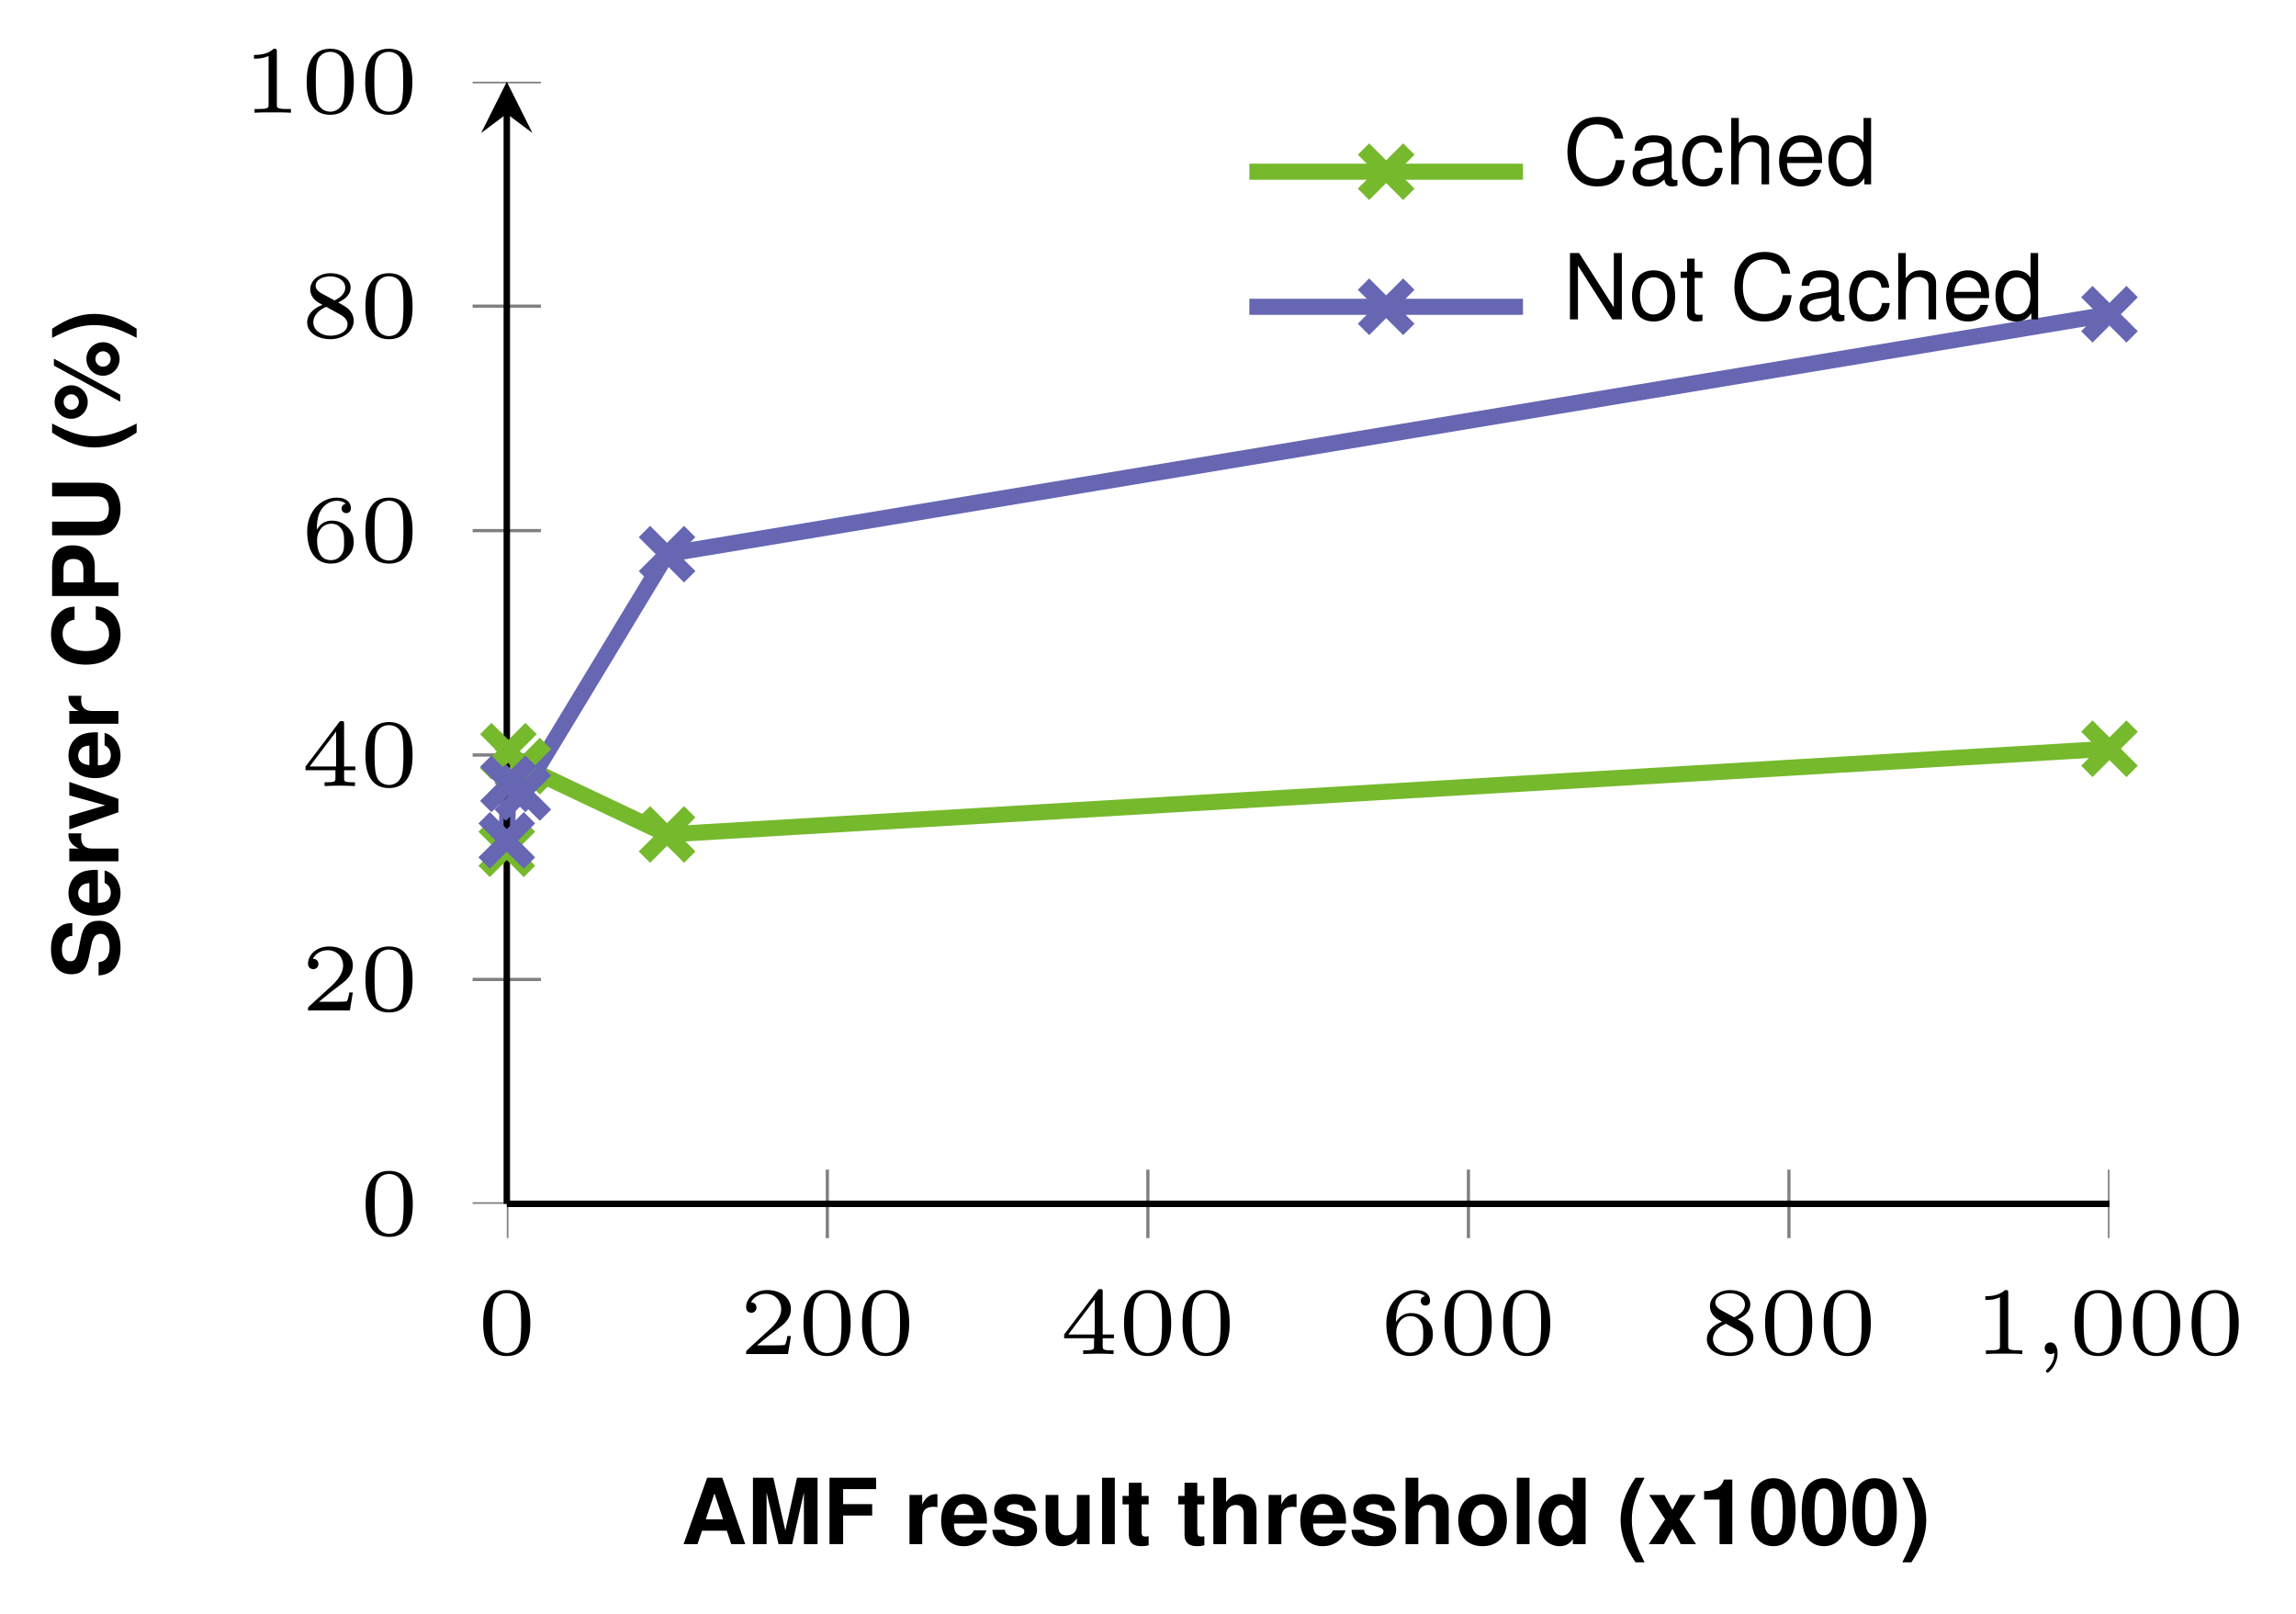 <?xml version='1.0'?>
<!-- This file was generated by dvisvgm 1.9.2 -->
<svg height='100.313pt' version='1.1' viewBox='0 -100.313 142.726 100.313' width='142.726pt' xmlns='http://www.w3.org/2000/svg' xmlns:xlink='http://www.w3.org/1999/xlink'>
<defs>
<clipPath id='clip1'>
<path d='M31.504 116.243H131.133V-236.968H31.504'/>
</clipPath>
<clipPath id='clip2'>
<path d='M-110.23 -25.496V-95.234H272.867V-25.496'/>
</clipPath>
<path d='M3.288 -1.907C3.288 -2.343 3.288 -3.975 1.823 -3.975S0.359 -2.343 0.359 -1.907C0.359 -1.476 0.359 0.126 1.823 0.126S3.288 -1.476 3.288 -1.907ZM1.823 -0.066C1.572 -0.066 1.166 -0.185 1.022 -0.681C0.927 -1.028 0.927 -1.614 0.927 -1.985C0.927 -2.385 0.927 -2.845 1.01 -3.168C1.16 -3.706 1.614 -3.784 1.823 -3.784C2.098 -3.784 2.493 -3.652 2.624 -3.198C2.714 -2.881 2.72 -2.445 2.72 -1.985C2.72 -1.602 2.72 -0.998 2.618 -0.664C2.451 -0.143 2.02 -0.066 1.823 -0.066Z' id='g3-48'/>
<path d='M2.146 -3.796C2.146 -3.975 2.122 -3.975 1.943 -3.975C1.548 -3.593 0.938 -3.593 0.723 -3.593V-3.359C0.879 -3.359 1.273 -3.359 1.632 -3.527V-0.508C1.632 -0.311 1.632 -0.233 1.016 -0.233H0.759V0C1.088 -0.024 1.554 -0.024 1.889 -0.024S2.69 -0.024 3.019 0V-0.233H2.762C2.146 -0.233 2.146 -0.311 2.146 -0.508V-3.796Z' id='g3-49'/>
<path d='M3.216 -1.118H2.995C2.983 -1.034 2.923 -0.64 2.833 -0.574C2.792 -0.538 2.307 -0.538 2.224 -0.538H1.106L1.871 -1.16C2.074 -1.321 2.606 -1.704 2.792 -1.883C2.971 -2.062 3.216 -2.367 3.216 -2.792C3.216 -3.539 2.54 -3.975 1.739 -3.975C0.968 -3.975 0.43 -3.467 0.43 -2.905C0.43 -2.6 0.687 -2.564 0.753 -2.564C0.903 -2.564 1.076 -2.672 1.076 -2.887C1.076 -3.019 0.998 -3.21 0.735 -3.21C0.873 -3.515 1.237 -3.742 1.65 -3.742C2.277 -3.742 2.612 -3.276 2.612 -2.792C2.612 -2.367 2.331 -1.931 1.913 -1.548L0.496 -0.251C0.436 -0.191 0.43 -0.185 0.43 0H3.031L3.216 -1.118Z' id='g3-50'/>
<path d='M3.371 -0.98V-1.213H2.672V-3.856C2.672 -3.993 2.672 -4.035 2.523 -4.035C2.415 -4.035 2.403 -4.017 2.349 -3.945L0.275 -1.213V-0.98H2.134V-0.502C2.134 -0.305 2.134 -0.233 1.632 -0.233H1.459V0C1.578 -0.006 2.14 -0.024 2.403 -0.024S3.228 -0.006 3.347 0V-0.233H3.174C2.672 -0.233 2.672 -0.305 2.672 -0.502V-0.98H3.371ZM2.176 -3.383V-1.213H0.532L2.176 -3.383Z' id='g3-52'/>
<path d='M0.974 -1.979C0.98 -2.277 0.992 -2.774 1.201 -3.144C1.465 -3.599 1.859 -3.778 2.218 -3.778C2.355 -3.778 2.63 -3.754 2.774 -3.587C2.552 -3.551 2.517 -3.395 2.517 -3.3C2.517 -3.144 2.624 -3.013 2.803 -3.013S3.096 -3.126 3.096 -3.312C3.096 -3.676 2.821 -3.975 2.212 -3.975C1.285 -3.975 0.377 -3.168 0.377 -1.895C0.377 -0.442 1.052 0.126 1.841 0.126C2.074 0.126 2.481 0.09 2.845 -0.263C3.037 -0.454 3.27 -0.693 3.27 -1.219C3.27 -1.423 3.246 -1.805 2.881 -2.146C2.672 -2.337 2.409 -2.546 1.901 -2.546C1.482 -2.546 1.178 -2.331 0.974 -1.979ZM1.835 -0.09C0.992 -0.09 0.992 -1.118 0.992 -1.351C0.992 -1.865 1.333 -2.355 1.871 -2.355C2.182 -2.355 2.361 -2.23 2.505 -2.038C2.672 -1.805 2.672 -1.536 2.672 -1.219C2.672 -0.807 2.66 -0.604 2.457 -0.365C2.313 -0.185 2.122 -0.09 1.835 -0.09Z' id='g3-54'/>
<path d='M2.301 -2.158C2.744 -2.355 3.078 -2.648 3.078 -3.078C3.078 -3.664 2.451 -3.975 1.829 -3.975C1.154 -3.975 0.568 -3.569 0.568 -2.965C0.568 -2.594 0.813 -2.307 1.064 -2.158C1.124 -2.122 1.267 -2.044 1.327 -2.008C0.933 -1.859 0.377 -1.524 0.377 -0.921C0.377 -0.221 1.124 0.126 1.817 0.126C2.612 0.126 3.27 -0.353 3.27 -1.016C3.27 -1.429 3.019 -1.674 2.929 -1.763C2.815 -1.871 2.517 -2.038 2.301 -2.158ZM1.219 -2.75C1.207 -2.756 0.903 -2.923 0.903 -3.198C0.903 -3.587 1.375 -3.778 1.817 -3.778C2.283 -3.778 2.744 -3.521 2.744 -3.072C2.744 -2.612 2.248 -2.367 2.08 -2.283L1.219 -2.75ZM1.566 -1.883C1.632 -1.847 2.271 -1.488 2.433 -1.405C2.558 -1.327 2.887 -1.148 2.887 -0.807C2.887 -0.335 2.337 -0.09 1.829 -0.09C1.273 -0.09 0.759 -0.412 0.759 -0.921S1.237 -1.763 1.566 -1.883Z' id='g3-56'/>
<path d='M3.745 -2.846C3.581 -3.751 3.061 -4.192 2.155 -4.192C1.601 -4.192 1.154 -4.017 0.849 -3.677C0.475 -3.27 0.272 -2.682 0.272 -2.014C0.272 -1.335 0.481 -0.752 0.871 -0.351C1.188 -0.023 1.595 0.13 2.133 0.13C3.14 0.13 3.706 -0.413 3.83 -1.505H3.287C3.242 -1.222 3.185 -1.03 3.1 -0.866C2.931 -0.526 2.58 -0.334 2.139 -0.334C1.318 -0.334 0.798 -0.99 0.798 -2.02C0.798 -3.078 1.296 -3.728 2.093 -3.728C2.427 -3.728 2.738 -3.626 2.908 -3.468C3.061 -3.327 3.146 -3.151 3.208 -2.846H3.745Z' id='g5-67'/>
<path d='M3.655 -4.124H3.157V-0.752L1.001 -4.124H0.43V0H0.928V-3.344L3.061 0H3.655V-4.124Z' id='g5-78'/>
<path d='M3.027 -0.277C2.976 -0.266 2.953 -0.266 2.925 -0.266C2.761 -0.266 2.67 -0.351 2.67 -0.498V-2.24C2.67 -2.767 2.286 -3.049 1.556 -3.049C1.126 -3.049 0.769 -2.925 0.571 -2.704C0.436 -2.552 0.379 -2.382 0.368 -2.088H0.843C0.883 -2.45 1.098 -2.614 1.539 -2.614C1.963 -2.614 2.201 -2.455 2.201 -2.172V-2.048C2.201 -1.85 2.082 -1.765 1.709 -1.72C1.041 -1.635 0.939 -1.612 0.758 -1.539C0.413 -1.397 0.238 -1.131 0.238 -0.747C0.238 -0.209 0.611 0.13 1.211 0.13C1.584 0.13 1.884 0 2.218 -0.306C2.252 -0.006 2.399 0.13 2.704 0.13C2.8 0.13 2.874 0.119 3.027 0.079V-0.277ZM2.201 -0.933C2.201 -0.775 2.155 -0.679 2.014 -0.549C1.822 -0.373 1.59 -0.283 1.313 -0.283C0.945 -0.283 0.73 -0.458 0.73 -0.758C0.73 -1.069 0.939 -1.228 1.443 -1.301C1.941 -1.369 2.042 -1.392 2.201 -1.465V-0.933Z' id='g5-97'/>
<path d='M2.665 -1.969C2.642 -2.257 2.58 -2.444 2.467 -2.608C2.263 -2.885 1.907 -3.049 1.494 -3.049C0.696 -3.049 0.175 -2.416 0.175 -1.431C0.175 -0.475 0.685 0.13 1.488 0.13C2.195 0.13 2.642 -0.294 2.699 -1.018H2.223C2.144 -0.543 1.901 -0.306 1.499 -0.306C0.979 -0.306 0.668 -0.73 0.668 -1.431C0.668 -2.172 0.973 -2.614 1.488 -2.614C1.884 -2.614 2.133 -2.382 2.189 -1.969H2.665Z' id='g5-99'/>
<path d='M2.8 -4.124H2.331V-2.591C2.133 -2.891 1.816 -3.049 1.42 -3.049C0.651 -3.049 0.147 -2.433 0.147 -1.488C0.147 -0.487 0.639 0.13 1.437 0.13C1.844 0.13 2.127 -0.023 2.382 -0.39V0H2.8V-4.124ZM1.499 -2.608C2.008 -2.608 2.331 -2.155 2.331 -1.448C2.331 -0.764 2.003 -0.311 1.505 -0.311C0.984 -0.311 0.639 -0.769 0.639 -1.46S0.984 -2.608 1.499 -2.608Z' id='g5-100'/>
<path d='M2.902 -1.324C2.902 -1.776 2.868 -2.048 2.783 -2.269C2.591 -2.755 2.139 -3.049 1.584 -3.049C0.758 -3.049 0.226 -2.416 0.226 -1.443S0.741 0.13 1.573 0.13C2.252 0.13 2.721 -0.255 2.84 -0.9H2.365C2.235 -0.509 1.969 -0.306 1.59 -0.306C1.29 -0.306 1.035 -0.441 0.877 -0.69C0.764 -0.86 0.724 -1.03 0.718 -1.324H2.902ZM0.73 -1.709C0.769 -2.257 1.103 -2.614 1.578 -2.614C2.042 -2.614 2.399 -2.229 2.399 -1.742C2.399 -1.731 2.399 -1.72 2.393 -1.709H0.73Z' id='g5-101'/>
<path d='M0.396 -4.124V0H0.866V-1.635C0.866 -2.24 1.182 -2.636 1.669 -2.636C1.822 -2.636 1.974 -2.585 2.088 -2.501C2.223 -2.404 2.28 -2.263 2.28 -2.054V0H2.75V-2.24C2.75 -2.738 2.393 -3.049 1.816 -3.049C1.397 -3.049 1.143 -2.919 0.866 -2.557V-4.124H0.396Z' id='g5-104'/>
<path d='M1.539 -3.049C0.707 -3.049 0.204 -2.455 0.204 -1.46S0.702 0.13 1.544 0.13C2.376 0.13 2.885 -0.464 2.885 -1.437C2.885 -2.461 2.393 -3.049 1.539 -3.049ZM1.544 -2.614C2.076 -2.614 2.393 -2.178 2.393 -1.443C2.393 -0.747 2.065 -0.306 1.544 -0.306C1.018 -0.306 0.696 -0.741 0.696 -1.46C0.696 -2.172 1.018 -2.614 1.544 -2.614Z' id='g5-111'/>
<path d='M1.437 -2.965H0.95V-3.779H0.481V-2.965H0.079V-2.58H0.481V-0.339C0.481 -0.04 0.685 0.13 1.052 0.13C1.165 0.13 1.279 0.119 1.437 0.091V-0.306C1.375 -0.289 1.301 -0.283 1.211 -0.283C1.007 -0.283 0.95 -0.339 0.95 -0.549V-2.58H1.437V-2.965Z' id='g5-116'/>
<path d='M1.165 -3.966C0.594 -3.966 0.124 -3.502 0.124 -2.936S0.594 -1.907 1.165 -1.907C1.731 -1.907 2.206 -2.37 2.206 -2.925C2.206 -3.508 1.748 -3.966 1.165 -3.966ZM1.165 -3.406C1.431 -3.406 1.646 -3.196 1.646 -2.931C1.646 -2.676 1.426 -2.461 1.165 -2.461C0.9 -2.461 0.685 -2.676 0.685 -2.936C0.685 -3.191 0.9 -3.406 1.165 -3.406ZM3.428 -4.011L1.188 0.113H1.624L3.858 -4.011H3.428ZM3.841 -1.991C3.27 -1.991 2.8 -1.528 2.8 -0.962C2.8 -0.39 3.27 0.074 3.841 0.074C4.407 0.074 4.882 -0.39 4.882 -0.945C4.882 -1.533 4.424 -1.991 3.841 -1.991ZM3.841 -1.431C4.107 -1.431 4.322 -1.216 4.322 -0.95C4.322 -0.696 4.102 -0.481 3.841 -0.481C3.576 -0.481 3.361 -0.696 3.361 -0.956S3.576 -1.431 3.841 -1.431Z' id='g1-37'/>
<path d='M1.148 -4.124C0.498 -3.146 0.226 -2.365 0.226 -1.499C0.226 -0.628 0.498 0.153 1.148 1.131H1.714C1.115 -0.034 0.922 -0.668 0.922 -1.499C0.922 -2.325 1.115 -2.97 1.714 -4.124H1.148Z' id='g1-40'/>
<path d='M0.69 1.131C1.341 0.153 1.612 -0.628 1.612 -1.494C1.612 -2.365 1.341 -3.146 0.69 -4.124H0.124C0.724 -2.959 0.917 -2.325 0.917 -1.494C0.917 -0.668 0.724 -0.023 0.124 1.131H0.69Z' id='g1-41'/>
<path d='M1.544 -4.096C1.115 -4.096 0.747 -3.915 0.504 -3.581C0.272 -3.27 0.164 -2.755 0.164 -1.98C0.164 -1.273 0.26 -0.769 0.447 -0.464C0.685 -0.085 1.075 0.13 1.544 0.13C1.98 0.13 2.337 -0.045 2.585 -0.385C2.812 -0.69 2.925 -1.211 2.925 -1.957C2.925 -2.693 2.834 -3.191 2.642 -3.502C2.404 -3.887 2.014 -4.096 1.544 -4.096ZM1.544 -3.457C1.748 -3.457 1.912 -3.344 2.008 -3.134C2.088 -2.965 2.133 -2.523 2.133 -1.974C2.133 -1.528 2.088 -1.075 2.031 -0.917C1.941 -0.679 1.771 -0.549 1.544 -0.549C1.335 -0.549 1.177 -0.656 1.081 -0.86C1.001 -1.03 0.956 -1.454 0.956 -1.986C0.956 -2.455 1.001 -2.914 1.058 -3.078C1.148 -3.321 1.318 -3.457 1.544 -3.457Z' id='g1-48'/>
<path d='M1.346 -2.767V0H2.139V-4.011H1.612C1.488 -3.536 1.075 -3.293 0.385 -3.293V-2.767H1.346Z' id='g1-49'/>
<path d='M2.834 -0.832L3.106 0H3.977L2.552 -4.124H1.612L0.147 0H1.013L1.29 -0.832H2.834ZM2.602 -1.539H1.528L2.065 -3.151L2.602 -1.539Z' id='g1-65'/>
<path d='M3.858 -2.727C3.83 -3.083 3.757 -3.31 3.581 -3.542C3.264 -3.96 2.755 -4.192 2.139 -4.192C0.973 -4.192 0.249 -3.361 0.249 -2.025C0.249 -0.702 0.967 0.13 2.116 0.13C3.14 0.13 3.824 -0.464 3.875 -1.409H3.049C2.998 -0.883 2.665 -0.583 2.139 -0.583C1.482 -0.583 1.098 -1.115 1.098 -2.014C1.098 -2.925 1.499 -3.468 2.167 -3.468C2.461 -3.468 2.704 -3.366 2.863 -3.168C2.953 -3.055 2.998 -2.948 3.049 -2.727H3.858Z' id='g1-67'/>
<path d='M1.267 -1.776H3.072V-2.484H1.267V-3.417H3.315V-4.124H0.419V0H1.267V-1.776Z' id='g1-70'/>
<path d='M1.222 -3.213L1.963 0H2.812L3.542 -3.213V0H4.39V-4.124H3.112L2.387 -0.843L1.641 -4.124H0.373V0H1.222V-3.213Z' id='g1-77'/>
<path d='M1.279 -1.471H2.337C3.095 -1.471 3.581 -2.008 3.581 -2.846C3.581 -3.672 3.112 -4.124 2.252 -4.124H0.43V0H1.279V-1.471ZM1.279 -2.178V-3.417H2.071C2.523 -3.417 2.733 -3.219 2.733 -2.795C2.733 -2.376 2.523 -2.178 2.071 -2.178H1.279Z' id='g1-80'/>
<path d='M3.434 -2.868C3.434 -3.247 3.349 -3.496 3.146 -3.723C2.868 -4.028 2.41 -4.192 1.816 -4.192C0.826 -4.192 0.255 -3.728 0.255 -2.925C0.255 -2.286 0.577 -1.974 1.414 -1.816L1.991 -1.703C2.557 -1.595 2.767 -1.437 2.767 -1.103C2.767 -0.758 2.45 -0.549 1.935 -0.549C1.358 -0.549 1.035 -0.792 1.007 -1.233H0.181C0.232 -0.351 0.837 0.13 1.89 0.13C2.953 0.13 3.581 -0.368 3.581 -1.205C3.581 -1.856 3.253 -2.195 2.489 -2.342L1.844 -2.467C1.239 -2.585 1.064 -2.704 1.064 -3.004C1.064 -3.315 1.341 -3.513 1.776 -3.513C2.314 -3.513 2.614 -3.287 2.642 -2.868H3.434Z' id='g1-83'/>
<path d='M2.851 -4.124V-1.33C2.851 -0.832 2.597 -0.594 2.065 -0.594S1.279 -0.832 1.279 -1.33V-4.124H0.43V-1.33C0.43 -0.866 0.554 -0.537 0.832 -0.289C1.131 -0.017 1.567 0.13 2.065 0.13S2.998 -0.017 3.298 -0.289C3.576 -0.537 3.7 -0.866 3.7 -1.33V-4.124H2.851Z' id='g1-85'/>
<path d='M2.291 0H3.083V-4.124H2.291V-2.659C2.093 -2.965 1.827 -3.106 1.448 -3.106C0.718 -3.106 0.164 -2.404 0.164 -1.482C0.164 -1.069 0.289 -0.651 0.492 -0.356C0.702 -0.062 1.075 0.13 1.448 0.13C1.827 0.13 2.093 -0.011 2.291 -0.311V0ZM1.624 -2.444C2.025 -2.444 2.291 -2.054 2.291 -1.471C2.291 -0.917 2.02 -0.532 1.624 -0.532S0.956 -0.922 0.956 -1.482C0.956 -2.048 1.228 -2.444 1.624 -2.444Z' id='g1-100'/>
<path d='M2.965 -1.279C2.97 -1.346 2.97 -1.375 2.97 -1.414C2.97 -1.72 2.925 -2.003 2.851 -2.218C2.648 -2.772 2.155 -3.106 1.539 -3.106C0.662 -3.106 0.124 -2.472 0.124 -1.448C0.124 -0.47 0.656 0.13 1.522 0.13C2.206 0.13 2.761 -0.26 2.936 -0.86H2.155C2.059 -0.617 1.839 -0.475 1.55 -0.475C1.324 -0.475 1.143 -0.571 1.03 -0.741C0.956 -0.854 0.928 -0.99 0.917 -1.279H2.965ZM0.928 -1.805C0.979 -2.269 1.177 -2.501 1.528 -2.501C1.726 -2.501 1.907 -2.404 2.02 -2.246C2.093 -2.133 2.127 -2.014 2.144 -1.805H0.928Z' id='g1-101'/>
<path d='M0.379 -4.124V0H1.171V-1.833C1.171 -2.184 1.426 -2.433 1.782 -2.433C1.952 -2.433 2.088 -2.37 2.178 -2.246C2.246 -2.144 2.269 -2.065 2.269 -1.867V0H3.061V-2.048C3.061 -2.427 2.959 -2.699 2.75 -2.874C2.574 -3.021 2.32 -3.106 2.065 -3.106C1.675 -3.106 1.392 -2.948 1.171 -2.614V-4.124H0.379Z' id='g1-104'/>
<path d='M1.171 -4.124H0.379V0H1.171V-4.124Z' id='g1-108'/>
<path d='M1.703 -3.106C0.769 -3.106 0.198 -2.489 0.198 -1.488C0.198 -0.481 0.769 0.13 1.709 0.13C2.636 0.13 3.219 -0.487 3.219 -1.465C3.219 -2.501 2.659 -3.106 1.703 -3.106ZM1.709 -2.467C2.144 -2.467 2.427 -2.076 2.427 -1.477C2.427 -0.905 2.133 -0.509 1.709 -0.509C1.279 -0.509 0.99 -0.905 0.99 -1.488S1.279 -2.467 1.709 -2.467Z' id='g1-111'/>
<path d='M0.356 -3.055V0H1.148V-1.624C1.148 -2.088 1.38 -2.32 1.844 -2.32C1.929 -2.32 1.986 -2.314 2.093 -2.297V-3.1C2.048 -3.106 2.02 -3.106 1.997 -3.106C1.635 -3.106 1.318 -2.868 1.148 -2.455V-3.055H0.356Z' id='g1-114'/>
<path d='M2.857 -2.071C2.846 -2.716 2.348 -3.106 1.528 -3.106C0.752 -3.106 0.272 -2.716 0.272 -2.088C0.272 -1.884 0.334 -1.709 0.441 -1.59C0.549 -1.482 0.645 -1.431 0.939 -1.335L1.884 -1.041C2.082 -0.979 2.15 -0.917 2.15 -0.792C2.15 -0.605 1.929 -0.492 1.561 -0.492C1.358 -0.492 1.194 -0.532 1.092 -0.6C1.007 -0.662 0.973 -0.724 0.939 -0.888H0.164C0.187 -0.221 0.679 0.13 1.607 0.13C2.031 0.13 2.354 0.04 2.58 -0.141S2.942 -0.605 2.942 -0.905C2.942 -1.301 2.744 -1.556 2.342 -1.675L1.341 -1.963C1.12 -2.031 1.064 -2.076 1.064 -2.201C1.064 -2.37 1.245 -2.484 1.522 -2.484C1.901 -2.484 2.088 -2.348 2.093 -2.071H2.857Z' id='g1-115'/>
<path d='M1.703 -2.993H1.262V-3.813H0.47V-2.993H0.079V-2.467H0.47V-0.588C0.47 -0.107 0.724 0.13 1.245 0.13C1.42 0.13 1.561 0.113 1.703 0.068V-0.487C1.624 -0.475 1.578 -0.47 1.522 -0.47C1.313 -0.47 1.262 -0.532 1.262 -0.803V-2.467H1.703V-2.993Z' id='g1-116'/>
<path d='M3.061 0V-3.055H2.269V-1.143C2.269 -0.781 2.014 -0.543 1.629 -0.543C1.29 -0.543 1.12 -0.724 1.12 -1.092V-3.055H0.328V-0.928C0.328 -0.255 0.702 0.13 1.352 0.13C1.765 0.13 2.042 -0.023 2.269 -0.362V0H3.061Z' id='g1-117'/>
<path d='M1.98 0L3.032 -3.055H2.195L1.578 -0.82L0.917 -3.055H0.079L1.148 0H1.98Z' id='g1-118'/>
<path d='M2.008 -1.539L3.004 -3.055H2.054L1.561 -2.133L1.064 -3.055H0.113L1.109 -1.539L0.091 0H1.041L1.561 -0.95L2.076 0H3.027L2.008 -1.539Z' id='g1-120'/>
<path d='M1.375 -0.084C1.375 0.484 1.076 0.813 0.927 0.944C0.867 1.004 0.849 1.016 0.849 1.052C0.849 1.106 0.903 1.16 0.95 1.16C1.034 1.16 1.572 0.681 1.572 -0.054C1.572 -0.43 1.417 -0.723 1.13 -0.723C0.897 -0.723 0.771 -0.538 0.771 -0.365C0.771 -0.185 0.897 0 1.136 0C1.225 0 1.309 -0.024 1.375 -0.084Z' id='g2-59'/>
</defs>
<g id='page1'>
<path d='M31.504 -47.566L31.602 -53.629L32.5 -52.699L41.465 -48.453L131.133 -53.781' fill='none' stroke='#76b92d' stroke-miterlimit='10.037' stroke-width='1'/>
<path d='M31.504 -48.082L31.602 -51.598L32.5 -51.062L41.465 -65.875L131.133 -80.785' fill='none' stroke='#6666b3' stroke-miterlimit='10.037' stroke-width='1'/>
<path clip-path='url(#clip1)' d='M31.504 -23.367V-27.621M51.43 -23.367V-27.621M71.356 -23.367V-27.621M91.281 -23.367V-27.621M111.207 -23.367V-27.621M131.133 -23.367V-27.621' fill='none' stroke='#808080' stroke-miterlimit='10.037' stroke-width='0.2'/>
<path clip-path='url(#clip2)' d='M29.379 -25.496H33.629M29.379 -39.441H33.629M29.379 -53.391H33.629M29.379 -67.336H33.629M29.379 -81.285H33.629M29.379 -95.234H33.629' fill='none' stroke='#808080' stroke-miterlimit='10.037' stroke-width='0.2'/>
<path d='M31.504 -25.496H131.133' fill='none' stroke='#000000' stroke-miterlimit='10.037' stroke-width='0.4'/>
<path d='M31.504 -25.496V-93.242' fill='none' stroke='#000000' stroke-miterlimit='10.037' stroke-width='0.4'/>
<path d='M31.504 -95.234L29.91 -92.047L31.504 -93.242L33.098 -92.047'/>
<g transform='matrix(1 0 0 1 -33.331 34.827)'>
<use x='63.008' xlink:href='#g3-48' y='-50.989'/>
</g>
<g transform='matrix(1 0 0 1 -17.058 34.827)'>
<use x='63.008' xlink:href='#g3-50' y='-50.989'/>
<use x='66.648' xlink:href='#g3-48' y='-50.989'/>
<use x='70.287' xlink:href='#g3-48' y='-50.989'/>
</g>
<g transform='matrix(1 0 0 1 2.867 34.827)'>
<use x='63.008' xlink:href='#g3-52' y='-50.989'/>
<use x='66.648' xlink:href='#g3-48' y='-50.989'/>
<use x='70.287' xlink:href='#g3-48' y='-50.989'/>
</g>
<g transform='matrix(1 0 0 1 22.793 34.827)'>
<use x='63.008' xlink:href='#g3-54' y='-50.989'/>
<use x='66.648' xlink:href='#g3-48' y='-50.989'/>
<use x='70.287' xlink:href='#g3-48' y='-50.989'/>
</g>
<g transform='matrix(1 0 0 1 42.718 34.827)'>
<use x='63.008' xlink:href='#g3-56' y='-50.989'/>
<use x='66.648' xlink:href='#g3-48' y='-50.989'/>
<use x='70.287' xlink:href='#g3-48' y='-50.989'/>
</g>
<g transform='matrix(1 0 0 1 59.683 34.827)'>
<use x='63.008' xlink:href='#g3-49' y='-50.989'/>
<use x='66.648' xlink:href='#g2-59' y='-50.989'/>
<use x='68.917' xlink:href='#g3-48' y='-50.989'/>
<use x='72.556' xlink:href='#g3-48' y='-50.989'/>
<use x='76.195' xlink:href='#g3-48' y='-50.989'/>
</g>
<g transform='matrix(1 0 0 1 -40.637 27.421)'>
<use x='63.008' xlink:href='#g3-48' y='-50.989'/>
</g>
<g transform='matrix(1 0 0 1 -44.29 13.473)'>
<use x='63.008' xlink:href='#g3-50' y='-50.989'/>
<use x='66.648' xlink:href='#g3-48' y='-50.989'/>
</g>
<g transform='matrix(1 0 0 1 -44.29 -0.474)'>
<use x='63.008' xlink:href='#g3-52' y='-50.989'/>
<use x='66.648' xlink:href='#g3-48' y='-50.989'/>
</g>
<g transform='matrix(1 0 0 1 -44.29 -14.422)'>
<use x='63.008' xlink:href='#g3-54' y='-50.989'/>
<use x='66.648' xlink:href='#g3-48' y='-50.989'/>
</g>
<g transform='matrix(1 0 0 1 -44.29 -28.37)'>
<use x='63.008' xlink:href='#g3-56' y='-50.989'/>
<use x='66.648' xlink:href='#g3-48' y='-50.989'/>
</g>
<g transform='matrix(1 0 0 1 -47.943 -42.318)'>
<use x='63.008' xlink:href='#g3-49' y='-50.989'/>
<use x='66.648' xlink:href='#g3-48' y='-50.989'/>
<use x='70.287' xlink:href='#g3-48' y='-50.989'/>
</g>
<path d='M30.094 -46.156L32.914 -48.977M30.094 -48.977L32.914 -46.156' fill='none' stroke='#76b92d' stroke-miterlimit='10.037' stroke-width='1'/>
<path d='M30.195 -52.219L33.012 -55.035M30.195 -55.035L33.012 -52.219' fill='none' stroke='#76b92d' stroke-miterlimit='10.037' stroke-width='1'/>
<path d='M31.09 -51.289L33.91 -54.109M31.09 -54.109L33.91 -51.289' fill='none' stroke='#76b92d' stroke-miterlimit='10.037' stroke-width='1'/>
<path d='M40.059 -47.043L42.875 -49.863M40.059 -49.863L42.875 -47.043' fill='none' stroke='#76b92d' stroke-miterlimit='10.037' stroke-width='1'/>
<path d='M129.723 -52.371L132.539 -55.191M129.723 -55.191L132.539 -52.371' fill='none' stroke='#76b92d' stroke-miterlimit='10.037' stroke-width='1'/>
<path d='M30.094 -46.676L32.914 -49.492M30.094 -49.492L32.914 -46.676' fill='none' stroke='#6666b3' stroke-miterlimit='10.037' stroke-width='1'/>
<path d='M30.195 -50.188L33.012 -53.008M30.195 -53.008L33.012 -50.188' fill='none' stroke='#6666b3' stroke-miterlimit='10.037' stroke-width='1'/>
<path d='M31.09 -49.652L33.91 -52.469M31.09 -52.469L33.91 -49.652' fill='none' stroke='#6666b3' stroke-miterlimit='10.037' stroke-width='1'/>
<path d='M40.059 -64.465L42.875 -67.281M40.059 -67.281L42.875 -64.465' fill='none' stroke='#6666b3' stroke-miterlimit='10.037' stroke-width='1'/>
<path d='M129.723 -79.375L132.539 -82.191M129.723 -82.191L132.539 -79.375' fill='none' stroke='#6666b3' stroke-miterlimit='10.037' stroke-width='1'/>
<g transform='matrix(1 0 0 1 -20.661 46.64)'>
<use x='63.008' xlink:href='#g1-65' y='-50.989'/>
<use x='67.093' xlink:href='#g1-77' y='-50.989'/>
<use x='71.806' xlink:href='#g1-70' y='-50.989'/>
<use x='76.841' xlink:href='#g1-114' y='-50.989'/>
<use x='79.042' xlink:href='#g1-101' y='-50.989'/>
<use x='82.187' xlink:href='#g1-115' y='-50.989'/>
<use x='85.333' xlink:href='#g1-117' y='-50.989'/>
<use x='88.79' xlink:href='#g1-108' y='-50.989'/>
<use x='90.362' xlink:href='#g1-116' y='-50.989'/>
<use x='93.825' xlink:href='#g1-116' y='-50.989'/>
<use x='95.709' xlink:href='#g1-104' y='-50.989'/>
<use x='99.165' xlink:href='#g1-114' y='-50.989'/>
<use x='101.366' xlink:href='#g1-101' y='-50.989'/>
<use x='104.512' xlink:href='#g1-115' y='-50.989'/>
<use x='107.657' xlink:href='#g1-104' y='-50.989'/>
<use x='111.114' xlink:href='#g1-111' y='-50.989'/>
<use x='114.571' xlink:href='#g1-108' y='-50.989'/>
<use x='116.143' xlink:href='#g1-100' y='-50.989'/>
<use x='121.179' xlink:href='#g1-40' y='-50.989'/>
<use x='123.063' xlink:href='#g1-120' y='-50.989'/>
<use x='126.208' xlink:href='#g1-49' y='-50.989'/>
<use x='129.354' xlink:href='#g1-48' y='-50.989'/>
<use x='132.499' xlink:href='#g1-48' y='-50.989'/>
<use x='135.645' xlink:href='#g1-48' y='-50.989'/>
<use x='138.79' xlink:href='#g1-41' y='-50.989'/>
</g>
<g transform='matrix(0 -1 1 0 58.351 23.499)'>
<use x='63.008' xlink:href='#g1-83' y='-50.989'/>
<use x='66.782' xlink:href='#g1-101' y='-50.989'/>
<use x='69.927' xlink:href='#g1-114' y='-50.989'/>
<use x='72.185' xlink:href='#g1-118' y='-50.989'/>
<use x='75.33' xlink:href='#g1-101' y='-50.989'/>
<use x='78.476' xlink:href='#g1-114' y='-50.989'/>
<use x='82.255' xlink:href='#g1-67' y='-50.989'/>
<use x='86.34' xlink:href='#g1-80' y='-50.989'/>
<use x='90.113' xlink:href='#g1-85' y='-50.989'/>
<use x='95.777' xlink:href='#g1-40' y='-50.989'/>
<use x='97.661' xlink:href='#g1-37' y='-50.989'/>
<use x='102.69' xlink:href='#g1-41' y='-50.989'/>
</g>
<path d='M77.664 -89.641H86.168H94.672' fill='none' stroke='#76b92d' stroke-miterlimit='10.037' stroke-width='1'/>
<path d='M84.758 -88.234L87.578 -91.051M84.758 -91.051L87.578 -88.234' fill='none' stroke='#76b92d' stroke-miterlimit='10.037' stroke-width='1'/>
<g transform='matrix(1 0 0 1 16.15 -29.474)'>
<use x='81.013' xlink:href='#g5-67' y='-59.383'/>
<use x='85.097' xlink:href='#g5-97' y='-59.383'/>
<use x='88.243' xlink:href='#g5-99' y='-59.383'/>
<use x='91.072' xlink:href='#g5-104' y='-59.383'/>
<use x='94.217' xlink:href='#g5-101' y='-59.383'/>
<use x='97.363' xlink:href='#g5-100' y='-59.383'/>
</g>
<path d='M77.664 -81.246H86.168H94.672' fill='none' stroke='#6666b3' stroke-miterlimit='10.037' stroke-width='1'/>
<path d='M84.758 -79.84L87.578 -82.656M84.758 -82.656L87.578 -79.84' fill='none' stroke='#6666b3' stroke-miterlimit='10.037' stroke-width='1'/>
<g transform='matrix(1 0 0 1 16.15 -29.474)'>
<use x='81.013' xlink:href='#g5-78' y='-50.989'/>
<use x='85.097' xlink:href='#g5-111' y='-50.989'/>
<use x='88.243' xlink:href='#g5-116' y='-50.989'/>
<use x='91.394' xlink:href='#g5-67' y='-50.989'/>
<use x='95.479' xlink:href='#g5-97' y='-50.989'/>
<use x='98.624' xlink:href='#g5-99' y='-50.989'/>
<use x='101.453' xlink:href='#g5-104' y='-50.989'/>
<use x='104.599' xlink:href='#g5-101' y='-50.989'/>
<use x='107.744' xlink:href='#g5-100' y='-50.989'/>
</g>
</g>
</svg>
